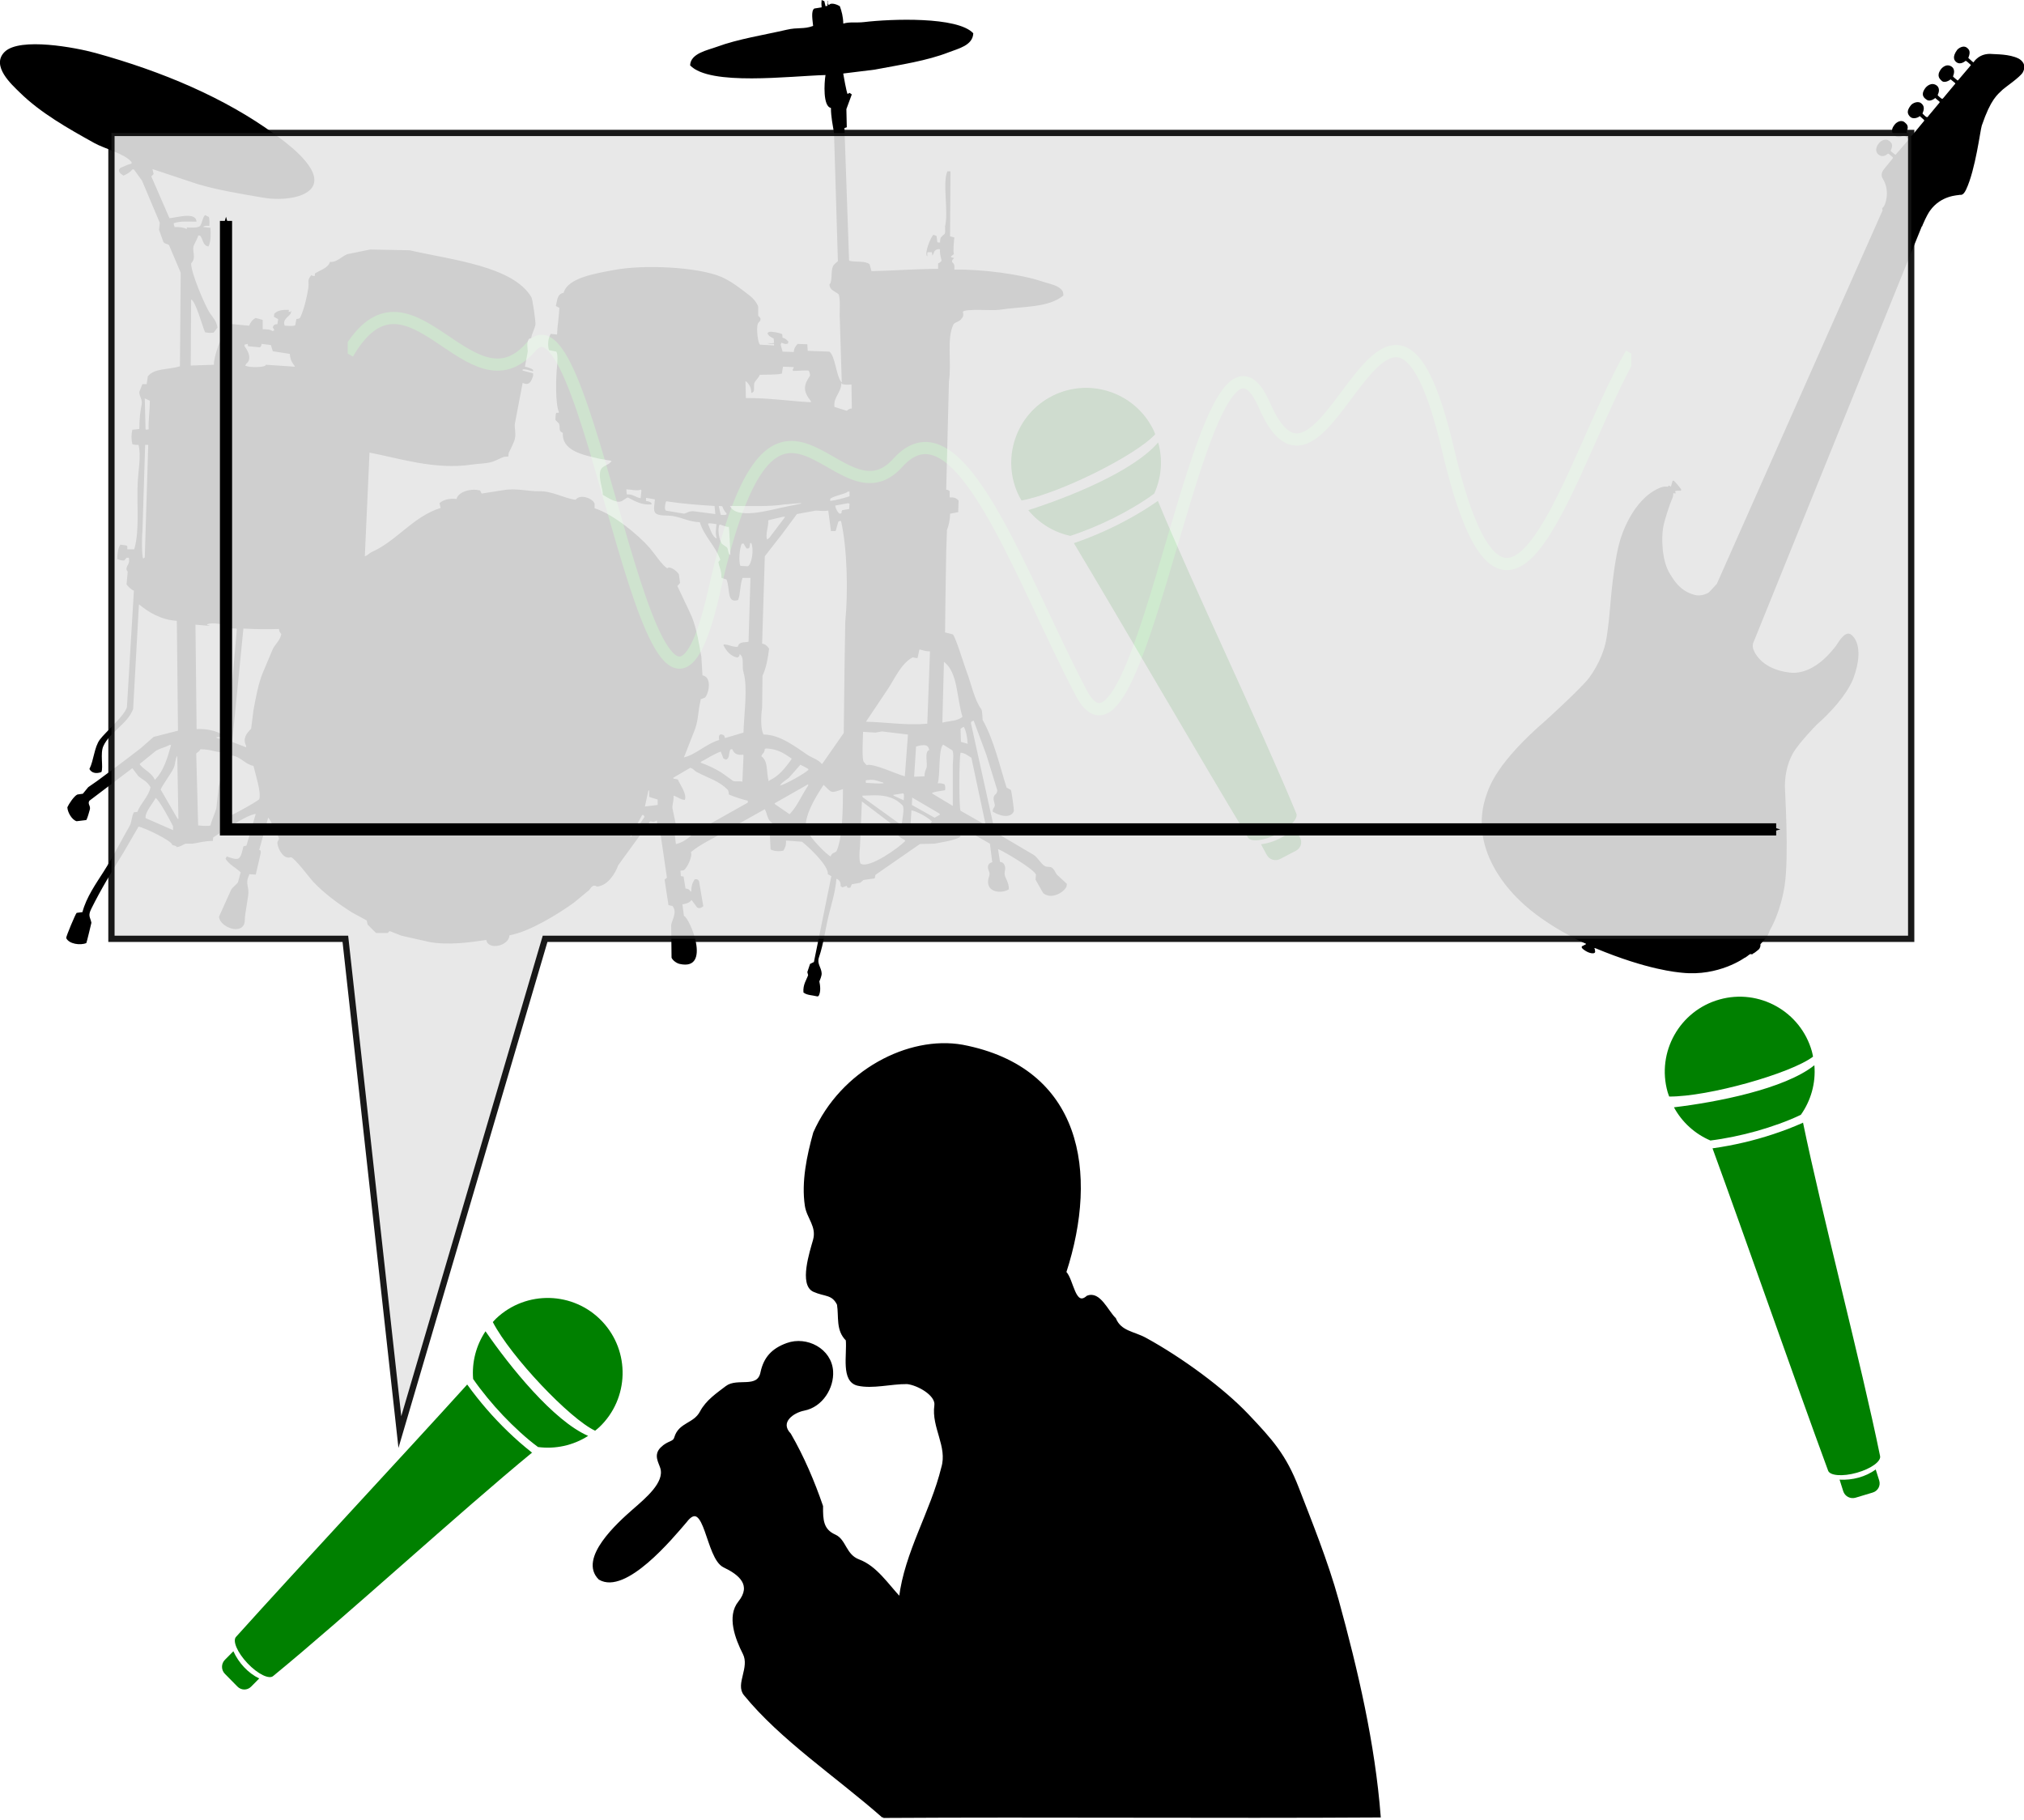 <?xml version="1.0" encoding="UTF-8" standalone="no"?>
<!-- Created with Inkscape (http://www.inkscape.org/) -->

<svg
   xmlns:dc="http://purl.org/dc/elements/1.1/"
   xmlns:cc="http://creativecommons.org/ns#"
   xmlns:rdf="http://www.w3.org/1999/02/22-rdf-syntax-ns#"
   xmlns:svg="http://www.w3.org/2000/svg"
   xmlns="http://www.w3.org/2000/svg"
   xmlns:xlink="http://www.w3.org/1999/xlink"
   xmlns:sodipodi="http://sodipodi.sourceforge.net/DTD/sodipodi-0.dtd"
   xmlns:inkscape="http://www.inkscape.org/namespaces/inkscape"
   width="140.815mm"
   height="126.645mm"
   viewBox="0 0 498.95 448.741"
   id="svg2"
   version="1.1"
   inkscape:version="0.91 r13725"
   sodipodi:docname="band_mix.svg">
  <sodipodi:namedview
     id="base"
     pagecolor="#ffffff"
     bordercolor="#666666"
     borderopacity="1.0"
     inkscape:pageopacity="0.0"
     inkscape:pageshadow="2"
     inkscape:zoom="1.4"
     inkscape:cx="239.45813"
     inkscape:cy="191.09286"
     inkscape:document-units="px"
     inkscape:current-layer="layer1"
     showgrid="false"
     fit-margin-top="0"
     fit-margin-left="0"
     fit-margin-right="0"
     fit-margin-bottom="0"
     inkscape:window-width="1278"
     inkscape:window-height="1003"
     inkscape:window-x="640"
     inkscape:window-y="0"
     inkscape:window-maximized="0" />
  <defs
     id="defs4">
    <marker
       inkscape:stockid="Arrow1Mend"
       orient="auto"
       refY="0.0"
       refX="0.0"
       id="Arrow1Mend"
       style="overflow:visible;"
       inkscape:isstock="true">
      <path
         id="path4666"
         d="M 0.0,0.0 L 5.0,-5.0 L -12.5,0.0 L 5.0,5.0 L 0.0,0.0 z "
         style="fill-rule:evenodd;stroke:#000000;stroke-width:1pt;stroke-opacity:1;fill:#000000;fill-opacity:1"
         transform="scale(0.4) rotate(180) translate(10,0)" />
    </marker>
    <marker
       inkscape:stockid="Arrow1Mstart"
       orient="auto"
       refY="0.0"
       refX="0.0"
       id="Arrow1Mstart"
       style="overflow:visible"
       inkscape:isstock="true">
      <path
         id="path4663"
         d="M 0.0,0.0 L 5.0,-5.0 L -12.5,0.0 L 5.0,5.0 L 0.0,0.0 z "
         style="fill-rule:evenodd;stroke:#000000;stroke-width:1pt;stroke-opacity:1;fill:#000000;fill-opacity:1"
         transform="scale(0.4) translate(10,0)" />
    </marker>
    <linearGradient
       id="linearGradient4091"
       y2="415.05"
       gradientUnits="userSpaceOnUse"
       x2="155.72"
       gradientTransform="matrix(1,0,0,-1,-18,678.03)"
       y1="373.08"
       x1="154.67">
      <stop
         id="stop9974"
         stop-color="#FFF"
         stop-opacity=".082"
         offset="0" />
      <stop
         id="stop9976"
         stop-color="#FFF"
         stop-opacity=".886"
         offset=".486" />
      <stop
         id="stop9978"
         stop-color="#FFF"
         stop-opacity=".082"
         offset="1" />
    </linearGradient>
    <linearGradient
       id="linearGradient4089"
       y2="964.73"
       gradientUnits="userSpaceOnUse"
       x2="837.84"
       gradientTransform="matrix(-1.018,0,0,1.018,919.74,-899.06)"
       y1="947.4"
       x1="807.75">
      <stop
         id="stop10081"
         stop-color="#5a5a5a"
         offset="0" />
      <stop
         id="stop10083"
         stop-color="#1e1e1e"
         offset="1" />
    </linearGradient>
    <linearGradient
       id="linearGradient4087"
       y2="360.72"
       spreadMethod="reflect"
       gradientUnits="userSpaceOnUse"
       x2="318.99"
       gradientTransform="matrix(0.216,-0.125,-0.125,-0.216,129.9,148.39)"
       y1="465.22"
       x1="322.99">
      <stop
         id="stop4900"
         stop-color="#6d674f"
         offset="0" />
      <stop
         id="stop4902-0"
         stop-color="#BBB"
         offset=".574" />
      <stop
         id="stop4904-7"
         stop-color="#6d674f"
         offset="1" />
    </linearGradient>
    <linearGradient
       id="linearGradient4085"
       y2="455.22"
       spreadMethod="reflect"
       gradientUnits="userSpaceOnUse"
       x2="314.83"
       gradientTransform="matrix(0.216,-0.125,-0.125,-0.216,120.98,154.41)"
       y1="379.72"
       x1="314.83">
      <stop
         id="stop4056"
         stop-color="#6d674f"
         offset="0" />
      <stop
         id="stop4062"
         stop-color="#BBB"
         offset=".697" />
      <stop
         id="stop4058"
         stop-color="#6d674f"
         offset="1" />
    </linearGradient>
    <radialGradient
       id="radialGradient4083"
       gradientUnits="userSpaceOnUse"
       cy="435.8"
       cx="300.68"
       gradientTransform="matrix(0.266,-0.154,-0.154,-0.266,133.14,169.15)"
       r="60">
      <stop
         id="stop4824-7"
         stop-color="#4d4d4d"
         offset="0" />
      <stop
         id="stop4826-8"
         stop-color="#4d4d4d"
         stop-opacity="0"
         offset="1" />
    </radialGradient>
    <radialGradient
       id="radialGradient4081"
       gradientUnits="userSpaceOnUse"
       cy="357.89"
       cx="286.07"
       gradientTransform="matrix(0.266,-0.154,-0.154,-0.266,133.14,169.15)"
       r="60">
      <stop
         id="stop4812"
         stop-color="#f9f9f9"
         stop-opacity=".673"
         offset="0" />
      <stop
         id="stop4814"
         stop-color="#f9f9f9"
         stop-opacity="0"
         offset="1" />
    </radialGradient>
    <linearGradient
       id="linearGradient4079"
       y2="374.97"
       gradientUnits="userSpaceOnUse"
       x2="1257.6"
       gradientTransform="matrix(1.018,0,0,1.018,-1252.1,-294.1)"
       y1="384.49"
       x1="1257.6">
      <stop
         id="stop10016"
         stop-color="#a0a0a0"
         offset="0" />
      <stop
         id="stop10027"
         stop-color="#c4c4c4"
         offset=".156" />
      <stop
         id="stop10022"
         stop-color="#b8b8b8"
         offset=".312" />
      <stop
         id="stop10025"
         stop-color="#ebebeb"
         offset=".945" />
      <stop
         id="stop10018"
         stop-color="#b6b6b6"
         offset="1" />
    </linearGradient>
    <linearGradient
       id="linearGradient4077"
       y2="998.24"
       gradientUnits="userSpaceOnUse"
       x2="829.44"
       gradientTransform="matrix(-1.018,0,0,1.018,919.49,-899.06)"
       y1="998.24"
       x1="819.89">
      <stop
         id="stop10073"
         stop-color="#cbcbcb"
         offset="0" />
      <stop
         id="stop10075"
         stop-color="#868686"
         offset="1" />
    </linearGradient>
    <filter
       id="filter10101"
       style="color-interpolation-filters:sRGB">
      <feGaussianBlur
         id="feGaussianBlur10103"
         stdDeviation="4.98" />
    </filter>
    <filter
       id="filter5184"
       style="color-interpolation-filters:sRGB">
      <feGaussianBlur
         id="feGaussianBlur5186"
         stdDeviation="2.354" />
    </filter>
    <filter
       id="filter10006"
       style="color-interpolation-filters:sRGB">
      <feGaussianBlur
         id="feGaussianBlur10008"
         stdDeviation="1.265" />
    </filter>
    <linearGradient
       y2="360.72"
       x2="318.99"
       y1="465.22"
       x1="322.99"
       spreadMethod="reflect"
       gradientTransform="matrix(0.216,-0.125,-0.125,-0.216,348.057,605.392)"
       gradientUnits="userSpaceOnUse"
       id="linearGradient3268"
       xlink:href="#linearGradient4087"
       inkscape:collect="always" />
    <radialGradient
       r="60"
       cy="435.8"
       cx="300.68"
       gradientTransform="matrix(0.266,-0.154,-0.154,-0.266,351.297,626.152)"
       gradientUnits="userSpaceOnUse"
       id="radialGradient3276"
       xlink:href="#radialGradient4083"
       inkscape:collect="always" />
    <radialGradient
       r="60"
       cy="357.89"
       cx="286.07"
       gradientTransform="matrix(0.266,-0.154,-0.154,-0.266,351.297,626.152)"
       gradientUnits="userSpaceOnUse"
       id="radialGradient3279"
       xlink:href="#radialGradient4081"
       inkscape:collect="always" />
    <filter
       inkscape:label="Air Spray"
       inkscape:menu="Scatter"
       inkscape:menu-tooltip="Convert to small scattered particles with some thickness"
       width="2"
       height="2"
       y="-0.5"
       x="-0.5"
       style="color-interpolation-filters:sRGB;"
       id="filter4999">
      <feGaussianBlur
         stdDeviation="0.01"
         result="result1"
         id="feGaussianBlur5001" />
      <feBlend
         in2="result1"
         result="fbSourceGraphic"
         mode="multiply"
         id="feBlend5003" />
      <feTurbulence
         baseFrequency="0.8"
         type="fractalNoise"
         seed="0"
         numOctaves="3"
         result="result3"
         id="feTurbulence5005" />
      <feDisplacementMap
         in="fbSourceGraphic"
         xChannelSelector="R"
         yChannelSelector="G"
         scale="50"
         result="result2"
         in2="result3"
         id="feDisplacementMap5007" />
      <feMorphology
         radius="1"
         operator="dilate"
         result="result4"
         id="feMorphology5009" />
      <feBlend
         mode="screen"
         in2="result2"
         id="feBlend5011" />
    </filter>
    <clipPath
       id="clipPath">
      <rect
         style="opacity:0.9;fill:#e6e6e6;stroke:#000000;stroke-width:3;stroke-miterlimit:4;stroke-dasharray:none;stroke-opacity:1"
         id="rect5021"
         width="160.714"
         height="119.286"
         x="-26.506"
         y="574.719" />
    </clipPath>
    <clipPath
       id="clipPathI">
      <rect
         y="356.147"
         x="49.208"
         height="165"
         width="397.143"
         id="rect5207"
         style="opacity:0.9;fill:#e6e6e6;stroke:#000000;stroke-width:3;stroke-miterlimit:4;stroke-dasharray:none;stroke-opacity:1" />
    </clipPath>
    <clipPath
       id="clipPathJ">
      <rect
         y="356.147"
         x="49.208"
         height="165"
         width="397.143"
         id="rect5294"
         style="opacity:0.9;fill:#e6e6e6;stroke:#000000;stroke-width:3;stroke-miterlimit:4;stroke-dasharray:none;stroke-opacity:1" />
    </clipPath>
    <clipPath
       id="clipPathh">
      <rect
         y="356.147"
         x="49.208"
         height="165"
         width="397.143"
         id="rect5446"
         style="opacity:0.9;fill:#e6e6e6;stroke:#000000;stroke-width:3;stroke-miterlimit:4;stroke-dasharray:none;stroke-opacity:1" />
    </clipPath>
    <clipPath
       id="clipPathG">
      <rect
         y="356.147"
         x="49.208"
         height="165"
         width="397.143"
         id="rect5602"
         style="opacity:0.9;fill:#e6e6e6;stroke:#000000;stroke-width:3;stroke-miterlimit:4;stroke-dasharray:none;stroke-opacity:1" />
    </clipPath>
    <clipPath
       id="clipPathP">
      <rect
         y="356.147"
         x="49.208"
         height="165"
         width="397.143"
         id="rect5762"
         style="opacity:0.9;fill:#e6e6e6;stroke:#000000;stroke-width:3;stroke-miterlimit:4;stroke-dasharray:none;stroke-opacity:1" />
    </clipPath>
    <clipPath
       id="clipPathf">
      <rect
         y="356.147"
         x="49.208"
         height="165"
         width="397.143"
         id="rect5926"
         style="opacity:0.9;fill:#e6e6e6;stroke:#000000;stroke-width:3;stroke-miterlimit:4;stroke-dasharray:none;stroke-opacity:1" />
    </clipPath>
    <clipPath
       id="clipPathc">
      <rect
         y="363.29"
         x="87.065"
         height="122.143"
         width="316.429"
         id="rect6307"
         style="opacity:0.9;fill:none;fill-opacity:1;stroke:#008000;stroke-width:3;stroke-miterlimit:4;stroke-dasharray:none;stroke-opacity:1" />
    </clipPath>
    <clipPath
       id="clipPathIZ">
      <rect
         y="363.29"
         x="87.065"
         height="122.143"
         width="316.429"
         id="rect6395"
         style="opacity:0.9;fill:none;fill-opacity:1;stroke:#008000;stroke-width:3;stroke-miterlimit:4;stroke-dasharray:none;stroke-opacity:1" />
    </clipPath>
    <clipPath
       id="clipPath6">
      <rect
         y="363.29"
         x="87.065"
         height="122.143"
         width="316.429"
         id="rect6573"
         style="opacity:0.9;fill:none;fill-opacity:1;stroke:#008000;stroke-width:3;stroke-miterlimit:4;stroke-dasharray:none;stroke-opacity:1" />
    </clipPath>
    <filter
       inkscape:label="Air Spray"
       inkscape:menu="Scatter"
       inkscape:menu-tooltip="Convert to small scattered particles with some thickness"
       width="2"
       height="2"
       y="-0.5"
       x="-0.5"
       style="color-interpolation-filters:sRGB;"
       id="filter6849">
      <feGaussianBlur
         stdDeviation="0.01"
         result="result1"
         id="feGaussianBlur6851" />
      <feBlend
         in2="result1"
         result="fbSourceGraphic"
         mode="multiply"
         id="feBlend6853" />
      <feTurbulence
         baseFrequency="0.8"
         type="fractalNoise"
         seed="0"
         numOctaves="3"
         result="result3"
         id="feTurbulence6855" />
      <feDisplacementMap
         in="fbSourceGraphic"
         xChannelSelector="R"
         yChannelSelector="G"
         scale="50"
         result="result2"
         in2="result3"
         id="feDisplacementMap6857" />
      <feMorphology
         radius="1"
         operator="dilate"
         result="result4"
         id="feMorphology6859" />
      <feBlend
         mode="screen"
         in2="result2"
         id="feBlend6861" />
    </filter>
  </defs>
  <g
     inkscape:label="Layer 1"
     inkscape:groupmode="layer"
     id="layer1"
     transform="translate(-1.351,-308.121)">
    <g
       transform="translate(-348.847,-9.148)"
       id="schlagzeug">
      <path
         style="clip-rule:evenodd;fill-rule:evenodd"
         inkscape:connector-curvature="0"
         id="path14624"
         d="m 581.459,383.538 c 0,-0.443 0,-0.889 0,-1.339 0.388,-0.181 0.628,-0.319 0.856,-0.666 -0.223,-1.018 -0.49,-1.766 -0.378,-2.762 -0.067,-0.033 -0.134,-0.067 -0.193,-0.099 -0.729,0.026 -0.752,0.181 -1.145,0.476 -0.157,0.353 -0.317,0.697 -0.477,1.053 -0.031,0 -0.062,0 -0.095,0 -0.028,-0.256 -0.061,-0.51 -0.096,-0.765 -0.349,0 -0.699,0 -1.046,0 -0.036,0.065 -0.062,0.124 -0.098,0.19 0,0.287 0,0.575 0,0.864 -0.846,-0.758 0.91,-4.885 1.526,-5.346 0.253,0.089 0.505,0.19 0.759,0.289 0.068,0.508 0.134,1.012 0.196,1.52 0.058,0.03 0.127,0.067 0.19,0.1 0.157,0 0.313,0 0.478,0 0,-0.45 0.044,-1.101 0.283,-1.342 0.982,-1.115 1.024,-0.212 0.953,-2.661 0.899,-3.569 -0.685,-10.76 0.571,-13.545 0.255,0 0.509,0 0.766,0 -0.034,5.342 -0.065,10.684 -0.1,16.017 0.354,0.1 0.702,0.199 1.054,0.288 -0.085,0.757 -0.379,3.385 -0.101,4.103 -0.251,0.189 -0.505,0.377 -0.76,0.577 0.032,0.055 0.064,0.12 0.092,0.188 0.226,0.064 0.445,0.124 0.668,0.19 0,0.031 0,0.065 0,0.097 -0.313,0.28 -0.411,0.265 -0.476,0.857 0.592,0.624 0.634,0.682 0.577,1.908 6.795,-0.126 16.476,1.142 21.738,2.957 1.848,0.631 4.266,0.904 5.055,2.572 0.034,0.286 0.067,0.574 0.096,0.856 -3.785,3.091 -9.773,2.605 -15.925,3.533 -1.611,0.239 -8.295,-0.346 -8.872,0.476 0.218,0.642 0.115,1.3 -0.279,1.619 -0.417,0.823 -1.42,0.812 -2.002,1.431 -1.792,3.626 -0.422,9.264 -1.147,14.202 -0.22,8.868 -0.445,17.744 -0.671,26.605 0.478,0.058 0.616,0.131 0.862,0.388 0,0.509 0,1.012 0,1.52 1.082,-0.058 1.607,0.132 2.192,0.766 -0.028,0.953 -0.062,1.906 -0.097,2.86 -0.665,0.131 -1.336,0.254 -2.004,0.385 -0.003,1.611 -0.361,2.961 -0.762,4.006 -0.059,1.806 -0.127,3.621 -0.192,5.431 -0.062,3.98 -0.123,7.949 -0.19,11.919 -0.029,2.638 -0.058,5.276 -0.093,7.913 0.637,0.165 1.272,0.323 1.905,0.477 0.679,0.534 2.835,7.699 3.435,9.256 1.108,2.86 1.87,6.879 3.623,9.245 0.215,0.28 0.296,2.565 0.289,2.573 2.776,4.917 4.142,11.087 5.907,16.69 0.356,0.191 0.701,0.383 1.054,0.568 0.225,0.354 0.811,5.13 0.762,5.245 -0.883,2.097 -4.024,0.945 -5.245,0.097 0.032,-0.754 0.268,-0.821 0.477,-1.238 0.268,-0.534 -0.447,-1.53 -0.191,-2.387 0.212,-0.713 0.797,-0.565 0.862,-1.619 -0.894,-2.893 -1.785,-5.785 -2.673,-8.677 -1.054,-2.83 -2.099,-5.654 -3.149,-8.491 -0.157,0.066 -0.319,0.131 -0.477,0.196 -0.196,0.19 -0.131,0.092 -0.189,0.477 1.972,8.929 3.938,17.862 5.909,26.796 3.183,1.876 6.36,3.746 9.536,5.622 1.034,0.666 1.778,2.201 2.768,2.767 0.606,0.346 1.232,0.043 1.716,0.383 0.611,0.425 0.799,1.09 1.239,1.716 0.828,0.763 1.651,1.522 2.478,2.285 -0.031,0.222 -0.067,0.442 -0.094,0.673 -0.671,1.515 -3.822,3.256 -5.725,1.619 -0.115,-0.105 -1.91,-3.337 -1.91,-3.337 0.034,-0.418 0.068,-0.829 0.102,-1.24 -0.486,-1.331 -7.701,-5.614 -9.345,-6.295 0.154,1.053 0.316,2.096 0.475,3.148 0.65,0.079 0.93,0.362 1.143,0.855 0.358,0.78 -0.071,1.676 0,2.195 0.157,1.115 1.053,1.897 1.053,3.721 -1.66,1.045 -4.595,0.79 -5.054,-1.143 -0.309,-1.289 0.327,-1.955 0.288,-2.769 -0.026,-0.469 -0.649,-1.281 -0.288,-2.096 0.154,-0.353 0.529,-0.551 0.954,-0.666 -0.191,-1.526 -0.383,-3.057 -0.577,-4.576 -2.284,-1.308 -4.573,-2.607 -6.861,-3.914 -0.067,0.033 -0.128,0.068 -0.191,0.099 0.016,0.74 -0.026,1.974 -0.477,2.285 -1.807,0.847 -3.992,1.11 -6.104,1.53 -1.211,0.031 -2.418,0.058 -3.621,0.089 -3.626,2.515 -7.243,5.022 -10.872,7.537 -0.389,0.404 0.052,0.65 -0.383,0.953 -0.891,0.124 -1.778,0.255 -2.67,0.378 -0.251,0.223 -0.506,0.442 -0.76,0.673 -0.699,0.126 -1.401,0.246 -2.101,0.381 -0.127,0.285 -0.255,0.573 -0.383,0.854 -0.573,0.023 -0.773,0.139 -0.854,-0.475 -0.353,0.131 -0.699,0.252 -1.051,0.383 -0.158,-0.1 -0.319,-0.189 -0.479,-0.288 0.067,-0.739 -0.185,-1.593 -1.048,-1.812 -0.154,2.809 -1.203,6.245 -1.813,8.677 -0.898,3.6 -1.336,7.399 -2.476,10.684 -0.545,1.571 0.564,2.41 0.666,3.906 0.047,0.632 -0.433,1.719 -0.571,2.004 0.204,0.97 0.434,2.557 -0.19,3.626 -0.1,0.032 -0.193,0.065 -0.287,0.089 -1.334,-0.327 -2.545,-0.278 -3.435,-0.953 -0.2,-1.924 0.801,-3.238 1.145,-4.289 -0.062,-0.254 -0.126,-0.511 -0.193,-0.766 0.227,-0.665 0.45,-1.33 0.67,-1.998 0.316,-0.152 0.636,-0.32 0.953,-0.474 1.431,-7.061 2.861,-14.113 4.297,-21.171 -0.288,-0.156 -0.579,-0.315 -0.867,-0.477 0.286,-2.064 -4.925,-6.933 -6.385,-8.006 -1.302,-0.1 -2.603,-0.189 -3.911,-0.289 0.039,1.201 -0.233,1.793 -0.665,2.481 -1.027,0.246 -2.312,0.157 -3.149,-0.285 -0.061,-1.276 -0.124,-2.549 -0.19,-3.816 0.19,-0.922 0.383,-1.849 0.572,-2.771 -1.214,-0.597 -1.15,-2.17 -1.812,-3.337 -3.398,1.907 -6.802,3.817 -10.197,5.721 -2.798,1.661 -5.658,2.869 -8.018,4.868 0.503,0.954 -1.006,4.093 -1.807,4.477 -0.254,0.034 -0.512,0.066 -0.765,0.1 0.033,0.443 0.067,0.889 0.097,1.334 0.226,0.031 0.445,0.063 0.668,0.097 0.156,0.988 0.317,1.974 0.477,2.958 0.744,0.059 0.958,0.257 1.242,0.758 0.06,-0.035 0.123,-0.056 0.188,-0.092 -0.005,-1.305 0.317,-2.228 0.855,-2.956 0.191,0 0.388,0 0.573,0 0.25,0.163 0.328,0.205 0.476,0.475 0.353,2.062 0.7,4.138 1.051,6.196 -0.487,0.338 -0.836,0.643 -1.527,0.288 -0.44,-0.597 -0.891,-1.208 -1.333,-1.808 -0.034,0 -0.064,0 -0.095,0 -0.338,0.639 -1.372,0.922 -2.195,1.043 0.129,0.956 0.254,1.907 0.382,2.86 1.362,0.304 6.95,13.613 -1.05,11.826 -0.794,-0.179 -1.698,-0.855 -2.005,-1.525 -0.03,-2.697 -0.06,-5.401 -0.091,-8.104 0.267,-1.323 1.556,-3.265 0.285,-4.669 -0.314,-0.069 -0.636,-0.131 -0.953,-0.2 -0.317,-2.092 -0.638,-4.189 -0.957,-6.286 0.194,-0.163 0.386,-0.32 0.574,-0.477 -0.543,-3.688 -1.08,-7.378 -1.619,-11.062 -0.236,-1.084 -0.797,-1.571 -0.862,-3.049 -0.995,0.731 -1.328,0.05 -1.714,0.277 -2.606,3.595 -5.216,7.186 -7.819,10.778 -0.684,1.97 -2.572,5.056 -5.242,5.25 -0.834,-0.592 -1.318,0 -1.91,0.856 -1.269,1.051 -2.538,2.093 -3.812,3.147 -3.718,2.657 -10.761,7.095 -15.832,8.006 -0.116,2.639 -5.258,3.781 -5.722,1.151 -4.042,0.61 -9.557,1.355 -14.111,0.477 -2.255,-0.509 -4.51,-1.02 -6.771,-1.528 -0.98,-0.379 -1.968,-0.765 -2.95,-1.142 -0.165,0.154 -0.321,0.309 -0.478,0.477 -0.951,0 -1.906,0 -2.864,0 -0.663,-0.668 -1.334,-1.342 -1.998,-2.006 -0.224,-0.289 -0.142,-0.881 -0.383,-1.143 -1.178,-0.635 -2.353,-1.273 -3.532,-1.908 -3.368,-2.138 -6.845,-4.676 -9.533,-7.536 -0.99,-1.052 -4.487,-5.793 -5.531,-6.099 -1.695,0.642 -3.099,-1.75 -3.337,-3.335 -0.099,-0.707 0.503,-0.985 0.382,-1.342 -0.209,-0.658 -2.255,-4.849 -2.667,-5.054 -0.731,2.639 -1.465,5.277 -2.195,7.915 0.402,0.188 0.386,0.188 0.377,0.765 -0.409,1.782 -0.82,3.558 -1.234,5.342 -0.539,-0.033 -1.083,-0.065 -1.625,-0.097 0,0.064 0,0.131 0,0.19 -1.129,2.308 0.158,2.719 -0.285,5.342 -0.223,1.428 -0.448,2.86 -0.668,4.288 -0.181,0.984 0.009,2.188 -0.477,2.86 -1.488,2.07 -5.874,0.009 -6.01,-2.194 0.987,-2.186 1.972,-4.381 2.961,-6.574 0.446,-0.799 1.224,-1.226 1.716,-1.906 0.225,-0.831 0.445,-1.654 0.668,-2.482 -1.177,-1.121 -2.877,-1.902 -3.721,-3.338 0.094,-0.189 0.194,-0.38 0.288,-0.568 0.88,0.31 2.536,0.961 3.052,0.38 0.588,-0.47 0.847,-2.057 1.046,-2.861 0.253,-0.068 0.507,-0.131 0.762,-0.188 0.765,-2.607 1.53,-5.219 2.292,-7.825 -2.541,0.343 -8.279,4.445 -10.495,5.818 -0.027,0.288 -0.061,0.577 -0.089,0.864 -2.138,-0.025 -3.492,0.477 -4.96,0.666 -0.571,0 -1.147,0 -1.713,0 -0.75,0.212 -1.176,0.732 -2.196,0.854 -0.252,-0.434 -0.681,-0.319 -1.147,-0.565 -0.103,-1.027 -6.94,-4.291 -8.297,-4.49 -1.237,2.128 -2.479,4.266 -3.712,6.397 -2.78,4.485 -5.56,9.065 -7.915,13.822 -0.896,1.8 -0.315,1.98 0,3.427 0,0.033 0,0.068 0,0.099 0,0 -1.132,4.793 -1.242,4.958 -1.454,0.623 -4.284,0.254 -4.96,-1.234 -0.089,-0.311 2.318,-6.022 2.573,-6.207 0.479,-0.057 0.953,-0.12 1.43,-0.188 0.938,-3.647 3.377,-7.074 5.245,-10.011 2.319,-3.64 4.286,-7.568 6.393,-11.252 0.576,-1.012 0.461,-2.366 1.045,-3.338 0.288,-0.031 0.571,-0.064 0.859,-0.097 0.775,-2.111 2.793,-3.815 3.243,-6.1 -0.888,-1.48 -1.656,-1.653 -2.96,-2.67 -0.503,-0.668 -1.014,-1.333 -1.525,-2.007 -3.526,2.673 -7.056,5.342 -10.582,8.015 -0.534,0.838 0.37,1.238 0.097,2.192 -0.17,0.576 -0.558,2.091 -0.859,2.572 -0.797,0.101 -1.588,0.19 -2.387,0.289 -1.101,-0.289 -2.225,-2.104 -2.288,-3.435 0.348,-0.808 1.671,-2.804 2.478,-3.149 0.446,-0.055 0.891,-0.122 1.342,-0.188 0.44,-0.544 0.886,-1.077 1.328,-1.62 0.731,-0.511 1.465,-1.018 2.196,-1.527 3.584,-2.641 7.226,-5.333 10.775,-8.105 1.048,-0.919 2.096,-1.84 3.147,-2.761 1.996,-0.509 4.006,-1.021 6.005,-1.53 -0.094,-9.023 -0.189,-18.056 -0.283,-27.082 -3.851,-0.223 -6.986,-2.127 -9.248,-4.001 -0.037,0 -0.062,0 -0.099,0 -0.474,8.581 -0.951,17.161 -1.428,25.743 -1.373,3.696 -5.766,5.658 -7.343,9.153 -0.818,1.808 0.034,5.203 -0.477,6.388 -1.255,0.45 -2.387,0.277 -2.955,-0.754 1.077,-2.107 1.185,-5.394 2.573,-7.253 1.488,-1.987 6.057,-5.799 6.675,-8.011 0.574,-9.568 1.145,-19.135 1.716,-28.703 -0.729,-0.288 -1.352,-0.961 -1.808,-1.52 0.091,-1.054 0.189,-2.107 0.283,-3.149 -0.071,-0.23 -0.391,-0.345 -0.283,-0.861 0.196,-0.996 0.846,-1.069 0.566,-2.576 -0.186,0 -0.377,0 -0.566,0 -0.194,0.226 -0.385,0.446 -0.576,0.668 -0.726,0.009 -1.266,-0.133 -1.716,-0.377 0.011,-1.152 0.212,-2.845 0.765,-3.528 0.474,0.058 0.951,0.126 1.428,0.191 0.1,0.065 0.191,0.122 0.288,0.188 0,0.255 0,0.512 0,0.766 0.574,0 1.145,0 1.713,0 1.386,-4.881 0.548,-11.237 0.859,-16.786 0.146,-2.593 0.857,-6.434 0.189,-8.957 -0.611,0.016 -1.164,-0.015 -1.525,-0.196 -0.268,-1.168 -0.278,-2.376 0,-3.525 0.571,-0.068 1.147,-0.124 1.721,-0.19 -0.01,-2.245 0.233,-4.406 0.569,-6.01 0.27,-1.3 -0.561,-1.849 -0.569,-3.147 0.254,-0.637 0.503,-1.275 0.757,-1.91 0.354,0 0.702,0 1.054,0 0.094,-0.628 0.189,-1.272 0.285,-1.907 1.603,-2.059 5.064,-1.6 7.915,-2.478 0.06,-7.688 0.125,-15.379 0.191,-23.07 -0.954,-2.264 -1.905,-4.515 -2.861,-6.775 -0.406,-0.425 -1.126,-0.288 -1.428,-0.855 -0.353,-0.984 -0.702,-1.975 -1.053,-2.96 0.066,-0.576 0.126,-1.143 0.189,-1.716 -1.459,-3.461 -2.924,-6.93 -4.383,-10.389 -0.666,-0.921 -1.336,-1.851 -2.004,-2.772 -0.126,0 -0.254,0 -0.382,0 -0.553,0.75 -1.305,1.111 -2.188,1.53 -0.412,-0.296 -0.812,-0.492 -1.053,-0.953 -0.181,-0.496 0.05,-0.643 0.288,-0.953 0.961,-0.388 1.674,-0.797 2.764,-1.054 0,-0.124 0,-0.257 0,-0.377 -1.621,-2.055 -6.67,-3.297 -9.151,-4.68 -6.547,-3.639 -13.256,-7.42 -18.41,-12.483 -1.871,-1.848 -7.231,-6.573 -3.718,-10.019 3.744,-3.657 17.558,-1.053 22.408,0.289 16.576,4.586 31.839,11.068 44.152,20.027 2.477,1.792 10.545,7.588 9.722,11.922 -0.701,3.72 -7.71,4.558 -12.58,3.712 -5.879,-1.02 -11.205,-1.857 -16.403,-3.427 -3.621,-1.208 -7.247,-2.418 -10.87,-3.624 0.094,0.409 0.189,0.82 0.285,1.231 -0.191,0.196 -0.388,0.388 -0.574,0.577 1.494,3.434 2.992,6.861 4.478,10.298 1.367,-0.076 4.789,-1.134 6.109,-0.191 0.37,0.231 0.49,0.519 0.571,1.045 -2.02,0.024 -3.875,-0.204 -5.628,0.386 0.013,0.42 0.042,0.535 0.189,0.766 0,0.057 0,0.122 0,0.188 1.333,-0.041 2.251,0.115 3.052,0.476 0,-0.13 0,-0.253 0,-0.387 1.017,0.041 2.893,0.207 3.34,-0.475 0.446,-0.762 0.539,-1.957 1.147,-2.573 0.315,0.166 0.631,0.32 0.951,0.475 0.15,0.707 0.173,1.434 0.092,2.196 -0.336,-0.032 -1.3,-0.131 -1.522,0.287 0.063,0 0.126,0 0.191,0 0.542,0.069 1.08,0.126 1.619,0.189 0.044,1.391 0.196,3.206 -0.477,4.579 -0.034,0 -0.062,0 -0.097,0 -1.378,-0.23 -1.223,-1.85 -2.002,-2.672 -0.159,0 -0.319,0 -0.477,0 0,0.067 0,0.131 0,0.188 -0.33,0.823 -0.663,1.441 -0.951,2.007 -0.786,1.562 0.723,3.106 -0.765,4.669 -0.044,2.357 3.55,10.736 4.671,12.303 0.684,0.953 1.658,2.072 1.813,3.526 -0.322,0.519 -0.598,0.806 -0.951,1.241 -0.741,0.084 -1.475,0.066 -2.096,-0.1 -0.692,-1.512 -2.229,-7.519 -3.437,-8.101 -0.034,5.439 -0.066,10.873 -0.094,16.306 1.904,-0.067 3.814,-0.125 5.719,-0.19 -0.113,-1.982 1.997,-7.692 3.055,-8.491 -0.133,-0.09 -0.256,-0.189 -0.382,-0.277 0.29,-0.561 0.529,-0.928 0.954,-1.341 1.678,0.164 3.369,0.322 5.05,0.477 0.338,-0.84 0.82,-1.513 1.625,-1.908 0.568,0.165 1.145,0.319 1.714,0.476 0,0.766 0,1.53 0,2.296 0.786,0.031 1.978,0.007 2.384,0.477 0.351,-0.106 0.284,-0.084 0.477,-0.289 -0.126,-0.222 -0.255,-0.444 -0.383,-0.664 0.233,-0.551 0.383,-0.734 1.145,-0.766 0.065,-0.411 0.131,-0.83 0.194,-1.241 -0.351,-0.189 -0.703,-0.378 -1.05,-0.574 0.034,-0.255 0.062,-0.501 0.094,-0.758 0.781,-0.822 1.962,-0.995 3.623,-0.953 -0.03,0.157 -0.063,0.314 -0.093,0.476 0.155,0 0.313,0 0.48,0 0.055,-0.262 0.003,-0.139 0.185,-0.196 -0.065,0.223 -0.127,0.451 -0.185,0.673 -0.558,0.831 -2.082,1.504 -1.433,2.951 0.939,0.025 1.973,0.183 2.576,-0.089 0.092,-0.51 0.186,-1.02 0.286,-1.53 0.427,-0.105 0.737,-0.1 0.953,-0.378 0.953,-2.112 1.645,-4.957 1.999,-7.346 0.235,-1.603 -0.414,-1.761 0.763,-3.149 0.332,0.294 0.237,0.23 0.858,0.196 0,-0.196 0,-0.385 0,-0.573 1.201,-0.791 3.243,-1.315 3.72,-2.861 1.608,0.204 2.877,-1.365 4.29,-1.907 1.873,-0.377 3.755,-0.765 5.627,-1.143 3.24,0.059 6.486,0.124 9.728,0.189 10.173,2.357 25.578,3.888 30.036,11.63 0.233,0.411 1.093,6.121 0.954,6.771 -0.242,1.11 -0.778,1.881 -1.052,3.248 -0.384,0.079 -0.481,0.079 -0.661,0.378 -0.535,1.069 -0.129,2.097 -0.194,3.05 -0.226,1.207 -0.448,2.415 -0.67,3.623 0.737,0.149 1.503,0.38 2.006,0.766 0,0.122 0,0.253 0,0.377 -0.904,-0.165 -1.653,-0.608 -2.578,-0.475 0,0.098 0,0.19 0,0.285 0.859,0.224 1.716,0.443 2.578,0.668 0,0.221 0,0.441 0,0.666 -0.518,1.412 -0.898,2.455 -2.578,1.716 -0.639,3.335 -1.27,6.673 -1.907,10.011 -0.144,1.233 0.309,2.311 0,3.726 -0.225,1.017 -1.104,2.588 -1.524,3.526 -0.031,0.285 -0.065,0.573 -0.097,0.862 -0.349,0.022 -0.699,0.057 -1.046,0.089 -0.898,0.279 -1.934,0.937 -2.957,1.241 -1.574,0.47 -3.104,0.385 -4.957,0.666 -9.146,1.391 -18.206,-1.628 -25.268,-2.95 0,0.055 0,0.123 0,0.185 -0.382,8.452 -0.765,16.909 -1.147,25.365 0.702,-0.188 1.084,-0.765 1.719,-1.051 6.261,-2.795 10.033,-8.638 16.972,-10.866 -0.096,-0.386 -0.191,-0.763 -0.289,-1.15 0.849,-0.855 2.57,-1.281 4.203,-1.042 0.452,-1.877 3.711,-2.673 5.812,-2.097 0.126,0.246 0.255,0.501 0.38,0.754 1.812,-0.276 3.627,-0.565 5.434,-0.854 3.149,-0.542 6.33,0.37 8.773,0.288 3.139,-0.107 6.121,1.75 8.966,2.096 1.069,-1.511 4.208,-0.377 4.674,0.953 0,0.379 0,0.766 0,1.143 4.556,1.431 10.729,6.503 13.633,9.822 0.907,1.035 3.211,4.503 4.293,4.957 0.74,-0.7 2.616,0.977 2.857,1.527 0.095,0.7 0.192,1.399 0.291,2.096 -0.226,0.257 -0.451,0.509 -0.672,0.766 0,0.088 3.231,6.714 3.624,7.726 1.145,2.952 1.686,6.288 2.29,9.722 0.095,1.53 0.191,3.05 0.281,4.579 2.207,0.328 1.763,3.978 0.67,5.434 -0.381,0.163 -0.76,0.32 -1.145,0.477 0,0.1 0,0.195 0,0.289 -0.631,2.577 -0.5,4.543 -1.331,6.959 -0.922,2.352 -1.846,4.702 -2.767,7.061 2.891,-0.664 5.505,-3.368 8.678,-4.291 -0.139,-0.78 -0.071,-1.619 0.763,-1.341 0.496,0.148 0.572,0.33 0.665,0.864 1.529,-0.453 3.055,-0.895 4.576,-1.341 0.11,-4.701 1.112,-10.962 0,-14.875 -0.487,-1.726 0.325,-3.6 -0.951,-4.48 -0.022,0.46 -0.086,0.6 -0.57,0.856 -1.745,-0.38 -2.701,-1.653 -3.43,-3.05 0.029,-0.065 0.058,-0.122 0.093,-0.191 1.382,0.026 2.103,0.685 3.428,0.577 0.403,-1.331 1.485,-1.002 2.674,-1.242 0.156,-5.245 0.316,-10.495 0.475,-15.739 -0.665,0 -1.336,0 -2.004,0 0,0.067 0,0.131 0,0.198 -0.584,1.52 -0.469,3.912 -1.042,5.245 -2.904,0.97 -1.895,-2.818 -2.867,-5.056 -0.413,-0.131 -0.825,-0.257 -1.236,-0.388 0.035,-1.908 -0.553,-2.547 -0.765,-3.904 0.157,-0.189 0.322,-0.386 0.476,-0.577 -1.228,-3.466 -3.872,-5.562 -5.054,-9.242 -2.714,-0.115 -4.339,-1.145 -6.672,-1.53 -1.405,-0.231 -3.511,0.089 -4.292,-0.765 -0.597,-0.649 -0.142,-2.3 -0.101,-3.338 -0.725,-0.123 -1.458,-0.251 -2.191,-0.377 0,0.254 0,0.509 0,0.766 0.733,0.115 1.498,0.318 1.338,0.854 -2.426,0.215 -4.159,-0.838 -5.818,-1.719 -0.55,0.199 -1.111,0.75 -1.621,0.954 -1.306,0.534 -3.668,-1.101 -4.575,-1.619 0.193,-0.985 -1.123,-4.085 -0.573,-5.911 0.432,-1.435 2.276,-1.32 2.767,-2.48 -0.067,0 -0.129,0 -0.189,0 -0.923,-0.154 -1.847,-0.312 -2.772,-0.477 -4.051,-0.946 -9.335,-1.924 -9.058,-6.386 -1.218,-0.503 -0.542,-1.167 -0.953,-2.294 -0.285,-0.277 -0.571,-0.566 -0.855,-0.854 -0.029,-0.682 -0.008,-1.399 0.191,-1.809 0.475,0.008 0.385,0.082 0.663,-0.099 -0.925,-2.087 -0.781,-8.566 -0.477,-11.35 0.094,-0.849 0.237,-3.16 -0.186,-3.619 -0.607,-0.133 -1.21,-0.253 -1.816,-0.384 -0.358,-1.316 -0.217,-3.003 0.477,-4.004 0.506,0.066 1.017,0.123 1.525,0.189 0.07,-2.138 0.464,-4.215 0.576,-6.575 -0.288,-0.162 -0.576,-0.32 -0.865,-0.477 0.364,-1.546 0.33,-2.95 1.913,-3.246 0.983,-3.749 8.158,-4.818 12.394,-5.622 7.253,-1.381 20.619,-0.797 26.511,1.71 2.446,1.052 4.999,3.073 7.053,4.677 0.747,0.574 1.709,1.685 2.005,2.67 0,0.733 0,1.461 0,2.195 0.139,0.256 0.617,0.408 0.573,0.954 -0.045,0.492 -0.55,0.696 -0.671,1.043 -0.403,1.176 0.005,4.841 0.573,5.155 1.144,0.055 2.291,0.121 3.433,0.189 0,-0.134 0,-0.257 0,-0.377 -0.613,0.021 -1.262,0.016 -1.619,-0.199 0.653,0.03 1.311,0.13 1.619,-0.09 -0.028,-0.356 -0.062,-0.699 -0.095,-1.053 -0.657,-0.311 -1.207,-0.56 -1.524,-1.241 0.152,-0.239 0.118,-0.232 0.383,-0.378 0.616,-0.141 2.676,0.215 3.237,0.565 0.032,0.289 0.066,0.576 0.098,0.865 0.681,0.157 1.027,0.523 1.431,0.954 -0.029,0.154 -0.064,0.319 -0.098,0.477 -0.089,0.03 -0.19,0.065 -0.285,0.1 -0.545,0.104 -0.775,-0.152 -1.333,-0.289 -0.066,0.155 -0.129,0.31 -0.188,0.478 0.154,0.565 0.317,1.142 0.474,1.715 0.922,0.024 1.842,0.059 2.765,0.093 0.035,-0.97 0.483,-1.465 0.953,-1.996 0.797,0.021 1.593,0.058 2.382,0.088 0.033,0.543 0.067,1.086 0.1,1.619 1.778,0.064 3.557,0.131 5.34,0.196 1.461,1.103 1.639,5.87 2.953,7.53 0.031,0 0.065,0 0.098,0 -0.16,-5.146 -0.319,-10.299 -0.474,-15.443 -0.165,-1.366 0.274,-5.631 -0.383,-6.299 -0.85,-0.681 -2.038,-0.901 -2.194,-2.29 0.831,-0.872 0.298,-3.141 0.858,-4.479 0.263,-0.627 0.804,-0.888 1.238,-1.331 -0.318,-10.521 -0.636,-21.043 -0.953,-31.564 -0.299,-1.855 -0.754,-4.019 -0.763,-6.196 -1.996,-0.369 -1.658,-6.149 -1.336,-8.113 -8.832,0.241 -28.494,2.745 -33.374,-2.384 0.095,-2.967 4.275,-3.721 6.578,-4.569 5.306,-1.965 11.842,-2.95 17.168,-4.2 2.863,-0.673 4.207,-0.072 6.576,-0.953 -0.105,-1.266 -0.592,-3.696 0.285,-4.289 0.608,-0.1 1.21,-0.189 1.813,-0.287 -0.074,-0.79 -0.071,-1.169 0,-1.809 0.225,0.089 0.448,0.189 0.668,0.288 0.098,0.408 0.19,0.82 0.285,1.232 0.16,-0.026 0.315,-0.058 0.48,-0.089 0,-0.412 0,-0.834 0,-1.241 0.03,0 0.059,0 0.088,0 -0.033,0.565 -0.07,0.843 0.288,1.05 0.53,-0.789 2.245,0 2.676,0.28 0.441,1.226 0.81,2.542 0.854,4.292 1.607,-0.496 3.188,-0.142 5.15,-0.378 6.586,-0.78 23.005,-1.415 26.893,2.762 -0.102,3.008 -3.739,3.788 -6.01,4.673 -5.418,2.123 -11.881,3.076 -18.308,4.291 -2.575,0.32 -5.151,0.635 -7.726,0.955 0,0.031 0,0.067 0,0.099 0.11,0.655 0.742,4.258 1.051,4.956 0.157,-0.099 0.316,-0.188 0.477,-0.287 0.188,0.131 0.377,0.254 0.571,0.385 -0.442,1.2 -0.891,2.408 -1.336,3.618 0.034,1.493 0.068,2.992 0.1,4.485 -0.194,0.058 -0.389,0.125 -0.575,0.191 0.381,10.896 0.764,21.805 1.144,32.703 1.881,0.451 3.821,-0.067 5.052,0.864 0.161,0.566 0.323,1.141 0.479,1.709 5.202,-0.108 10.742,-0.551 16.403,-0.568 z M 411.25,402.042 c -0.254,0.058 -0.509,0.12 -0.763,0.189 0,0.121 0,0.252 0,0.376 0.459,0.689 1.65,2.301 0.953,3.724 -0.241,0.484 -0.594,0.428 -0.764,1.142 0.064,0 0.13,0 0.193,0 0.763,0.428 4.901,0.428 4.86,-0.287 2.384,0.156 4.768,0.321 7.152,0.476 0,-0.031 0,-0.065 0,-0.097 -0.741,-1.065 -1.1,-1.465 -1.24,-3.05 -1.399,-0.223 -2.795,-0.445 -4.196,-0.665 -0.152,-0.512 -0.32,-1.022 -0.475,-1.53 -0.765,-0.089 -1.53,-0.189 -2.287,-0.277 -0.055,0.539 -0.136,0.556 -0.382,0.854 -0.988,-0.1 -1.973,-0.189 -2.958,-0.289 -0.032,-0.188 -0.06,-0.376 -0.094,-0.565 z m 131.972,5.619 c -0.097,0.576 -0.194,1.143 -0.283,1.719 -1.551,0.322 -3.872,0.212 -5.441,0.285 -0.289,0.742 -0.831,1.146 -1.24,1.811 -0.352,0.573 -0.028,1.784 -0.283,2.293 -0.204,0.131 -0.231,0.214 -0.387,0.377 -0.058,-0.031 -0.12,-0.065 -0.186,-0.098 0.007,-1.322 -0.657,-2.302 -1.432,-2.86 0.034,1.397 0.066,2.803 0.1,4.2 5.67,-0.032 10.864,0.772 16.019,1.041 0,-0.088 0,-0.188 0,-0.276 -1.874,-2.377 -1.923,-3.757 -0.194,-6.296 -0.039,-0.422 -0.136,-1.003 -0.383,-1.242 -0.657,-0.096 -2.596,0.092 -3.812,0.098 -0.034,-0.098 -0.065,-0.193 -0.094,-0.285 0.094,-0.19 0.191,-0.386 0.283,-0.577 -0.03,-0.031 -0.063,-0.065 -0.093,-0.089 -0.862,-0.034 -1.716,-0.065 -2.575,-0.1 z m 14.396,4.003 c -0.067,2.538 -2.037,3.477 -1.712,5.918 1.014,0.316 2.032,0.634 3.052,0.954 0.455,-0.393 0.607,-0.534 1.236,-0.577 -0.029,-1.972 -0.061,-3.944 -0.095,-5.91 -0.78,0.085 -1.627,0.074 -2.289,-0.1 -0.062,-0.097 -0.127,-0.188 -0.192,-0.285 z m -170.779,11.44 c -0.097,-2.368 0.283,-4.199 0.29,-7.052 -0.416,-0.188 -0.833,-0.378 -1.242,-0.574 0.063,2.546 0.126,5.085 0.189,7.626 0.065,0.032 0.128,0.065 0.188,0.101 0.194,-0.035 0.385,-0.068 0.574,-0.101 z m -0.857,3.822 c -0.223,7.118 -0.448,14.234 -0.671,21.355 -0.173,1.182 -0.181,6.269 0.194,6.672 0.128,-0.092 0.254,-0.191 0.382,-0.28 0.289,-9.253 0.571,-18.501 0.855,-27.747 -0.249,0 -0.503,0 -0.76,0 z m 118.621,10.965 c 0.034,0.411 0.062,0.822 0.097,1.242 1.803,-0.026 2.041,0.731 3.43,0.953 0.065,-0.642 0.128,-1.273 0.189,-1.907 -0.028,-0.068 -0.061,-0.132 -0.089,-0.199 -1.284,0.356 -2.196,-0.031 -3.626,-0.089 z m 54.638,0.565 c -0.858,0.692 -3.91,1.138 -4.384,1.819 0,0.156 0,0.311 0,0.476 1.338,-0.132 3.343,-0.684 4.766,-1.143 0,-0.388 0,-0.766 0,-1.153 -0.128,0 -0.254,0 -0.382,0 z m -32.71,5.533 c -0.06,-0.665 -0.12,-1.33 -0.188,-1.996 -4.101,-0.225 -8.193,-0.584 -11.918,-1.152 -0.031,0.065 -0.066,0.131 -0.097,0.199 -0.131,0.507 -0.403,1.676 0,2.096 1.492,0.251 2.99,0.508 4.481,0.762 0.779,-0.17 1.351,-0.762 2.578,-0.573 1.714,0.221 3.43,0.442 5.143,0.665 z m 20.697,-2.672 c -1.174,0.099 -2.354,0.199 -3.529,0.288 -3.79,0.607 -8.964,0.388 -13.542,0.388 1.539,3.427 9.77,1.027 12.871,0.377 1.562,-0.319 3.115,-0.634 4.678,-0.954 0,-0.03 0,-0.065 0,-0.099 -0.161,0 -0.32,0 -0.478,0 z m 12.013,0 c -1.048,0.199 -2.099,0.388 -3.144,0.576 0.092,0.78 0.554,1.593 1.046,2.004 0.159,-0.031 0.319,-0.065 0.476,-0.097 0.024,-0.43 0.068,-0.519 0.192,-0.765 0.572,-0.09 1.147,-0.189 1.716,-0.288 0.031,-0.443 0.065,-0.888 0.097,-1.332 -0.128,-0.03 -0.254,-0.065 -0.382,-0.099 z m -31.656,0.676 c -0.067,0.021 -0.131,0.058 -0.194,0.089 0.163,0.699 0.317,1.397 0.479,2.097 0.653,0.041 0.994,0.115 1.428,-0.09 0,-0.1 0,-0.191 0,-0.288 -0.474,-0.396 -0.816,-1.096 -1.047,-1.719 -0.22,-0.031 -0.444,-0.067 -0.666,-0.089 z m 23.741,1.143 c -1.557,0.288 -3.115,0.566 -4.674,0.854 -1.174,1.593 -2.351,3.181 -3.526,4.769 -1.462,1.87 -2.923,3.757 -4.388,5.627 -0.22,7.184 -0.446,14.367 -0.666,21.552 0.838,0.115 1.334,0.675 1.719,1.241 -0.315,2.489 -0.681,4.66 -1.625,6.676 -0.026,2.638 -0.059,5.276 -0.094,7.914 -0.296,1.732 -0.412,5.457 0.377,6.573 4.135,-0.017 8.214,3.313 10.876,5.057 1.086,0.715 2.68,1.142 3.432,2.195 0.06,-0.034 0.125,-0.068 0.193,-0.101 1.745,-2.506 3.493,-5.021 5.243,-7.529 0.065,-5.276 0.122,-10.553 0.189,-15.829 0.064,-3.879 0.127,-7.76 0.186,-11.637 0.719,-7.136 0.495,-18.077 -1.042,-24.789 -0.131,0 -0.257,0 -0.385,0 -0.092,0.064 -0.192,0.131 -0.283,0.189 -0.227,0.766 -0.45,1.527 -0.671,2.293 -0.38,0 -0.76,0 -1.143,0 -0.225,-1.685 -0.445,-3.372 -0.666,-5.054 -1.023,0.172 -1.97,0.062 -3.054,0 z m -8.104,1.52 c -1.208,0.287 -2.418,0.576 -3.626,0.864 0.062,1.624 -0.78,3.573 -0.282,4.765 0.188,-0.154 0.379,-0.322 0.571,-0.477 1.27,-1.685 2.543,-3.372 3.813,-5.053 0,-0.034 0,-0.069 0,-0.1 -0.159,0 -0.316,0 -0.476,0 z m -16.402,1.815 c -0.708,-0.05 -1.742,-0.353 -2.097,-0.098 0.417,1.001 1.071,3.244 2.097,3.626 0,-0.094 0,-0.191 0,-0.29 -0.319,-0.994 -0.078,-2.204 0,-3.238 z m 0.765,0.092 c -0.623,1.272 -0.019,3.938 0.57,4.772 0.415,0.283 0.826,0.568 1.24,0.858 0.416,0.558 0.181,1.601 0.859,1.905 -0.017,-0.781 -0.296,-6.844 -0.385,-6.959 -0.711,0.062 -1.452,-0.396 -2.285,-0.576 z m 7.529,4.579 c -0.107,0.646 -0.021,1.451 -0.669,1.336 -0.245,-0.039 -0.048,0.092 -0.285,-0.097 -0.222,-0.38 -0.441,-0.763 -0.668,-1.145 -0.154,0.037 -0.314,0.069 -0.474,0.1 -0.438,0.97 -0.823,4.292 -0.288,5.434 0.607,0.034 1.208,0.066 1.815,0.089 1.034,-0.481 1.535,-4.306 0.857,-5.716 -0.096,0 -0.192,0 -0.289,0 z m -136.732,20.117 c 0.089,8.581 0.189,17.172 0.283,25.751 1.868,-0.173 5.347,0.356 6.293,1.522 -0.034,0.131 -0.065,0.254 -0.097,0.386 -0.443,0.03 -0.891,0.057 -1.337,0.088 0.035,0.068 0.066,0.134 0.1,0.199 0.793,0.189 1.587,0.377 2.384,0.566 0.061,-0.032 0.123,-0.064 0.189,-0.09 0.799,-9.09 1.588,-18.189 2.384,-27.271 -0.032,-0.063 -0.068,-0.131 -0.097,-0.194 -0.664,0.005 -2.017,-0.019 -2.382,-0.383 0.223,-0.03 0.443,-0.062 0.668,-0.097 -0.032,-0.123 -0.062,-0.254 -0.1,-0.378 -1.76,-0.034 -3.935,-0.799 -5.431,-0.189 0.029,0.056 0.063,0.124 0.092,0.189 0.163,0.035 0.319,0.065 0.477,0.092 0,0.032 0,0.064 0,0.098 -1.143,-0.098 -2.288,-0.189 -3.427,-0.289 z m 11.819,0.957 c -0.922,9.31 -1.843,18.632 -2.765,27.943 1.146,0.445 2.287,0.886 3.435,1.33 0,-0.131 0,-0.253 0,-0.377 -0.925,-1.842 0.142,-3.083 1.236,-4.201 0.195,-1.528 0.386,-3.05 0.577,-4.578 0.576,-3.064 1.132,-6.245 2.193,-8.957 0.854,-2.037 1.713,-4.07 2.57,-6.109 0.585,-1.143 1.918,-2.342 2.098,-3.714 -0.416,-0.459 -0.514,-0.599 -0.571,-1.24 -2.978,0.139 -5.668,0.05 -8.773,-0.097 z m 169.257,5.627 c -1.161,0.009 -1.688,-0.296 -2.573,-0.477 -0.034,0.09 -0.067,0.189 -0.102,0.288 -0.12,0.601 -0.255,1.208 -0.378,1.808 -0.723,0.127 -1.006,-0.262 -1.333,-0.097 -2.832,1.627 -4.302,5.234 -6.106,7.914 -1.748,2.604 -3.496,5.22 -5.243,7.823 0,0.034 0,0.059 0,0.092 4.714,0.065 9.899,0.953 15.066,0.477 0.224,-5.941 0.444,-11.886 0.669,-17.828 z m 3.435,2.573 c -0.134,4.987 -0.257,9.979 -0.388,14.967 0.033,0 0.065,0 0.1,0 1.611,-0.411 3.688,-0.338 4.859,-1.43 -1.448,-4.577 -1.103,-10.973 -4.571,-13.537 z m 4.862,16.018 c -0.254,0.157 -0.511,0.322 -0.766,0.477 0.032,1.086 0.06,2.163 0.096,3.248 0.576,0.156 1.145,0.311 1.715,0.476 -0.03,-0.1 -0.065,-0.199 -0.094,-0.288 0.008,-0.796 -0.369,-3.265 -0.951,-3.914 z m -24.794,1.242 c -0.026,1.423 -0.364,6.816 0.189,7.439 0.223,0.255 0.445,0.509 0.671,0.764 1.633,-0.533 7.582,2.31 9.436,2.763 0.258,-3.438 0.514,-6.863 0.768,-10.301 -2.13,-0.254 -4.262,-0.509 -6.393,-0.766 -0.537,0.101 -1.08,0.189 -1.621,0.289 -1.017,-0.063 -2.031,-0.121 -3.05,-0.188 z m 19.738,3.149 c -1.222,1.053 -0.679,7.686 -1.337,9.533 0.766,-0.034 1.284,0.049 1.72,0.288 0.135,0.453 0.204,0.888 0.093,1.428 -0.528,0.148 -2.955,0.314 -3.242,0.765 1.685,1.012 3.369,2.033 5.056,3.049 0.031,0 0.065,0 0.092,0 0,-3.399 0,-6.803 0,-10.206 0.048,-0.978 0.275,-2.603 -0.092,-3.427 -0.766,-0.477 -1.53,-0.953 -2.289,-1.43 z m -190.715,0.089 c -1.239,0.675 -2.02,0.681 -3.335,1.43 -1.331,1.085 -2.667,2.164 -4.003,3.249 0,0.031 0,0.062 0,0.089 1.108,1.488 2.934,2.007 3.718,3.814 0.186,-0.132 0.06,-0.01 0.197,-0.189 1.985,-2.049 2.944,-5.229 3.812,-8.394 -0.131,0 -0.254,0 -0.388,0 z m 183.564,7.825 c 0.857,-0.032 1.714,-0.065 2.575,-0.098 -0.042,-1.084 0.28,-1.522 0.477,-2.096 0.319,-0.964 -0.589,-4.003 0.666,-4.391 -0.1,-0.573 -0.336,-0.978 -0.86,-1.143 -0.644,-0.162 -1.736,0.073 -2.384,0.289 -0.158,2.473 -0.314,4.956 -0.474,7.438 z m -36.428,-6.961 c -0.127,0.031 -0.252,0.057 -0.383,0.089 -0.051,1.08 -0.582,1.027 -0.855,1.818 1.778,1.33 1.147,3.688 1.81,6.196 0.098,-0.098 0.192,-0.189 0.285,-0.289 2.285,-1.003 3.928,-3.231 5.343,-5.142 0,-0.069 0,-0.132 0,-0.2 -1.832,-1.265 -3.382,-2.334 -6.2,-2.473 z m -139.502,0.189 c -0.291,0.56 -0.637,0.649 -1.048,1.053 0.155,5.911 0.315,11.818 0.475,17.727 0.873,0.076 2.489,0.24 3.052,0 0.262,-1.297 1.118,-3.017 1.427,-4.192 0.191,-1.716 0.383,-3.435 0.577,-5.146 0.6,-2.858 1.208,-5.727 1.808,-8.588 -2.413,-0.015 -3.576,-0.83 -6.29,-0.854 z m 130.728,0 c -0.542,0.526 -0.255,1.923 -0.856,2.384 -0.096,0.065 -0.193,0.131 -0.287,0.188 -0.223,-0.088 -0.442,-0.188 -0.663,-0.288 -0.225,-0.566 -0.444,-1.143 -0.671,-1.708 -1.861,0.696 -3.313,1.703 -4.962,2.572 0.034,0.064 0.065,0.121 0.101,0.19 1.859,0.681 3.579,1.493 5.146,2.483 0.923,0.666 1.846,1.33 2.768,1.996 0.639,0.22 1.684,-0.026 2.284,0.189 0.1,-2.154 0.194,-4.318 0.285,-6.478 -0.028,-0.067 -0.062,-0.133 -0.091,-0.198 -1.365,0.183 -2.217,-0.14 -2.667,-1.331 -0.134,0 -0.254,0 -0.388,0 z m 56.643,0.854 c -0.363,1.368 -0.416,13.39 0,14.31 2.067,1.173 4.129,2.353 6.201,3.526 -1.182,-5.532 -2.354,-11.063 -3.53,-16.594 -0.875,-0.484 -1.397,-1.135 -2.671,-1.242 z m -179.744,0.676 c -0.828,4.258 -1.653,8.515 -2.478,12.772 -0.11,0.919 0.367,1.808 0.288,2.958 1.045,-0.224 8.53,-4.308 9.057,-4.957 0.526,-1.658 -0.948,-6.138 -1.428,-8.2 -2.078,-0.38 -3.172,-2.327 -5.439,-2.573 z m -13.348,0.089 c -0.574,0.823 -0.414,2.122 -0.954,3.15 -0.899,1.72 -2.23,3.344 -3.147,5.15 1.399,2.411 2.798,4.826 4.194,7.242 0.066,0 0.128,0 0.189,0 -0.094,-5.177 -0.189,-10.364 -0.283,-15.542 z m 153.615,2.196 c -0.951,1.084 -1.904,2.161 -2.858,3.238 -0.721,0.581 -1.731,1.1 -2.193,1.914 1.284,-0.27 6.22,-3.025 7.053,-3.911 -0.06,-0.099 -0.122,-0.188 -0.188,-0.288 -0.606,-0.319 -1.208,-0.634 -1.813,-0.953 z m -27.176,0.765 c -1.397,0.82 -2.795,1.651 -4.197,2.474 0.034,0.065 0.064,0.131 0.095,0.196 0.356,0.058 0.702,0.123 1.053,0.191 0.492,1.239 2.342,3.62 1.718,5.051 -1.16,-0.073 -1.765,-0.786 -2.771,-1.048 0.131,1.1 -0.351,2.247 -0.283,3.047 0.283,1.373 0.57,2.737 0.859,4.103 -0.16,0.186 -0.32,0.385 -0.475,0.574 0.154,1.399 0.314,2.795 0.475,4.191 0.035,0 0.062,0 0.094,0 2.384,-0.559 3.607,-2.211 5.436,-3.338 4.072,-2.284 8.142,-4.576 12.207,-6.863 0,-0.152 0,-0.32 0,-0.475 -0.807,-0.115 -3.909,-1.126 -4.676,-1.53 -0.023,-0.37 -0.074,-0.93 -0.283,-1.143 -2.069,-2.177 -4.798,-2.899 -7.632,-4.388 -0.587,-0.304 -0.855,-0.869 -1.619,-1.043 z m 44.438,2.95 c -0.35,0.031 -0.705,0.065 -1.051,0.097 -0.03,0.034 -0.066,0.065 -0.096,0.1 0,0.155 0,0.311 0,0.476 0.03,0.035 0.065,0.058 0.096,0.092 1.384,0.059 2.864,0.232 4.292,0.098 -0.032,-0.065 -0.066,-0.132 -0.098,-0.19 -1.341,-0.287 -1.587,-0.665 -3.144,-0.673 z m -15.448,1.15 c -2.733,1.554 -5.466,3.114 -8.203,4.666 0.034,0.068 0.065,0.134 0.1,0.19 1.207,0.831 2.416,1.661 3.622,2.482 1.768,-1.792 2.993,-4.65 4.382,-6.772 0.19,-0.278 0.346,-0.396 0.1,-0.565 z m 3.907,0.091 c -1.346,2.086 -6.711,9.961 -3.242,12.591 0.495,0.923 3.849,4.538 4.958,5.055 0.368,-0.951 0.892,-0.789 1.432,-1.239 1.518,-3.091 1.616,-10.637 1.624,-15.352 -3.076,1.032 -2.603,1.082 -4.771,-1.054 z m -40.905,4.963 c 0,-0.45 0,-0.896 0,-1.339 -0.64,-0.215 -1.483,-0.4 -2.102,-0.668 0,-0.54 0,-1.082 0,-1.619 -0.06,0.037 -0.123,0.057 -0.19,0.094 -0.287,1.306 -0.572,2.604 -0.854,3.912 1.043,-0.123 2.094,-0.258 3.145,-0.38 z m 60.547,-2.861 c -0.822,0.126 -1.65,0.249 -2.476,0.38 0.034,0.066 0.066,0.123 0.094,0.191 0.825,0.382 1.654,0.763 2.481,1.14 0.037,-0.632 0.196,-1.407 -0.1,-1.711 z m -7.149,0.477 c -0.985,0.026 -1.965,0.058 -2.953,0.095 0.032,0.131 0.062,0.251 0.093,0.382 3.178,2.288 6.358,4.57 9.536,6.864 0.033,0 0.064,0 0.094,0 0.035,-1.192 0.797,-4.165 0.189,-4.864 -1.622,-1.646 -3.616,-2.508 -6.959,-2.477 z m 9.348,0.569 c -0.034,0.608 -0.064,1.207 -0.094,1.815 1.872,1.043 3.745,2.095 5.622,3.141 0.448,-0.254 0.888,-0.5 1.338,-0.757 -0.067,-0.1 -0.134,-0.196 -0.193,-0.289 -2.225,-1.304 -4.451,-2.603 -6.673,-3.91 z m -186.512,0.099 c -0.676,1.35 -2.628,3.428 -2.484,4.958 2.258,0.981 4.511,1.973 6.775,2.957 0,-0.32 0,-0.639 0,-0.954 -0.545,-1.134 -3.438,-6.565 -4.291,-6.961 z m 174.112,0.855 c -0.155,3.723 -0.317,7.438 -0.477,11.163 -0.158,0.993 -0.254,3.835 0.188,4.189 2.184,1.266 9.592,-4.108 10.97,-5.62 -0.062,-0.1 -0.125,-0.198 -0.193,-0.287 -0.836,-0.354 -1.823,-1.143 -2.191,-2.007 0.163,-0.331 0.613,-0.77 0.383,-0.855 -2.895,-2.194 -5.787,-4.391 -8.679,-6.583 z m 11.923,6.961 c 2.583,0.09 4.607,-0.361 5.337,-2.096 -0.065,-0.032 -0.129,-0.062 -0.185,-0.1 -0.939,-0.901 -3.498,-2.331 -4.869,-2.573 -0.094,1.589 -0.191,3.184 -0.282,4.769 z m -66.083,-3.626 c -0.982,1.787 -1.968,3.562 -2.956,5.345 0.035,0 0.063,0 0.098,0 0.061,-0.031 0.126,-0.066 0.186,-0.1 1.083,-1.585 2.17,-3.173 3.243,-4.768 -0.107,-0.31 -0.131,-0.252 -0.285,-0.478 -0.092,0 -0.191,0 -0.285,0 z m 73.804,2.861 c -0.269,0.534 -0.503,0.757 -0.666,1.529 1.049,-0.156 2.096,-0.319 3.149,-0.477 -0.033,-0.065 -0.065,-0.131 -0.102,-0.189 -0.788,-0.288 -1.582,-0.576 -2.381,-0.864 z" />
    </g>
    <g
       transform="matrix(0.918,0.396,-0.396,0.918,447.116,-66.368)"
       id="e_x5F_gitarre">
      <path
         style="clip-rule:evenodd;fill-rule:evenodd"
         inkscape:connector-curvature="0"
         id="path25951"
         d="m 191.87,341.917 c 0,0 0.315,-2.747 3.462,-3.733 0.751,-0.234 3.823,-1.667 6.338,-1.53 0.595,0.032 2.528,0.392 2.34,2.696 -0.102,1.303 -2.59,5.204 -2.876,5.893 -0.692,1.675 -1.756,3.24 -1.217,10.165 0.098,1.22 2.888,10.563 2.7,16.053 -0.063,1.887 -0.854,1.663 -0.99,1.843 -0.137,0.18 -4.135,1.8 -5.125,6.479 -0.114,0.543 -0.27,1.616 -0.27,3.865 0,0.407 0.078,0.407 -0.047,0.462 l 2.52,110.929 c 0,0 0.149,0.656 0.477,1.079 0.333,0.415 3.545,4.014 10.642,1.917 1.237,-0.367 5.654,-1.873 7.856,-10.415 0.203,-0.786 0.454,-4.319 2.113,-4.229 0.677,0.035 4.546,1.08 5.039,9.715 0.138,2.426 -0.72,7.466 -3.419,13.264 -0.892,1.926 -2.559,6.969 -2.876,9.081 -0.074,0.5 -0.692,4.088 1.35,8.823 0.548,1.275 7.599,15.02 9.578,22.306 0.438,1.618 1.605,6.619 1.065,11.658 0,0 0.102,1.166 -0.047,1.769 -0.148,0.603 -0.242,0.751 -0.27,0.931 -0.027,0.181 -0.417,1.315 -0.417,1.315 0,0 -0.086,0.149 0.031,0.298 0.118,0.155 0.271,0.845 0,1.29 -0.27,0.454 -0.571,1.198 -0.81,1.322 0,0 -0.059,0.267 -0.18,0.33 -0.122,0.062 -0.392,0.085 -0.392,0.085 l -0.211,0.274 c 0,0 -0.595,1.135 -0.747,1.166 0,0 -4.003,6.761 -12.638,9.46 -1.252,0.392 -8.138,2.747 -21.988,2.927 -0.587,0.008 -0.152,0.234 -0.152,0.234 l 0.36,0.572 c 0,0 0.121,0.266 -0.149,0.476 -0.27,0.211 -1.191,0.556 -2.756,0.156 -1.052,-0.274 -0.45,-0.751 -0.45,-0.751 l 0.387,-0.484 c 0,0 0.36,-0.321 -0.059,-0.298 -0.418,0.031 -10.671,-0.133 -18.856,-3.239 -2.039,-0.768 -17.358,-6.206 -18.078,-21.27 -0.084,-1.752 -0.72,-7.863 6.161,-22.074 0.448,-0.931 4.992,-11.068 5.667,-13.901 0.483,-2.034 1.213,-6.521 0,-11.017 -0.068,-0.251 -0.698,-2.79 -2.024,-6.714 -1.745,-5.161 -3.858,-12.094 -4.361,-16.311 -0.111,-0.895 -1.305,-10.435 3.776,-15.826 0.919,-0.979 1.813,-1.112 1.813,-1.112 0,0 -0.092,-0.301 0.149,-0.359 0.243,-0.062 0.54,0.239 0.481,-0.18 -0.059,-0.419 -0.149,-1.08 -0.149,-1.08 0,0 -0.062,-0.391 0.297,-0.302 0.36,0.091 2.189,0.99 2.369,1.17 0.18,0.18 0.333,0.36 -0.059,0.481 -0.391,0.121 -0.96,0.481 -0.96,0.481 0,0 -0.12,0.149 0.031,0.235 0.148,0.094 0.297,0.273 0.148,0.359 -0.148,0.095 -0.39,0.062 -0.39,0.062 0,0 -0.119,0.094 -0.029,0.243 0.09,0.148 0.266,0.564 0.239,1.407 -0.029,0.838 0.27,5.212 0.81,7.341 0.538,2.132 2.729,7.434 6.086,9.715 1.283,0.868 3.867,2.938 7.735,2.28 1.485,-0.258 2.729,-1.619 2.877,-2.069 0.151,-0.45 0.54,-1.498 0.54,-1.498 l 0.374,-1.08 1.052,-100.787 -0.169,-0.18 c 0,0 -0.242,-0.156 0.029,-0.634 0.211,-0.368 0.184,-4.198 -2.934,-6.354 -0.601,-0.419 -0.962,-1.174 -0.603,-2.371 0.358,-1.2 0.902,-3.177 0.902,-3.177 0,0 0.09,-0.211 -0.211,-0.302 -0.301,-0.089 -1.201,-0.355 -1.201,-0.355 l -0.207,0.149 c 0,0 -0.573,1.467 -2.041,1.017 -0.591,-0.18 -1.498,-0.928 -0.899,-2.785 0.039,-0.118 0.72,-1.804 2.249,-1.292 0.587,0.196 1.109,0.51 1.078,1.832 -0.006,0.211 -0.027,0.23 0.198,0.32 0.225,0.091 1.057,0.293 1.17,0.314 0.112,0.022 0.157,0.022 0.225,-0.243 0.066,-0.274 1.348,-4.229 1.371,-4.342 0.021,-0.111 0.09,-0.182 -0.135,-0.272 -0.225,-0.09 -1.236,-0.402 -1.236,-0.402 l -0.18,0.066 c 0,0 -0.699,1.46 -2.136,0.876 -0.751,-0.305 -1.371,-0.895 -0.878,-2.538 0.165,-0.541 0.923,-1.848 2.205,-1.308 0.237,0.102 1.237,0.227 1.147,1.848 0,0 0,0.133 0.203,0.203 0.202,0.062 1.147,0.359 1.147,0.359 0,0 0.225,-0.023 0.247,-0.161 0.021,-0.137 1.326,-4.542 1.326,-4.542 0,0 0.045,-0.133 -0.157,-0.223 -0.203,-0.09 -1.169,-0.384 -1.169,-0.384 0,0 -0.114,-0.137 -0.157,0.024 -0.045,0.156 -1.013,1.506 -2.205,0.967 -0.785,-0.356 -1.303,-0.947 -0.832,-2.652 0.172,-0.622 1.191,-1.848 2.316,-1.369 0.218,0.086 1.102,0.355 1.102,1.908 0,0.291 -0.024,0.224 0.18,0.291 0.201,0.07 0.855,0.359 1.125,0.335 0.27,-0.019 0.246,-0.289 0.315,-0.535 0.066,-0.247 1.191,-4.026 1.191,-4.026 0,0 0,-0.212 -0.27,-0.246 -0.18,-0.024 -1.035,-0.317 -1.035,-0.317 0,0 -0.09,-0.108 -0.156,0.023 -0.068,0.133 -0.744,1.394 -1.71,1.17 -0.418,-0.098 -2.046,-0.223 -1.461,-2.562 0.097,-0.395 0.719,-2.003 2.315,-1.643 0.444,0.102 1.192,0.564 1.147,1.933 0,0 -0.021,0.18 0.18,0.25 0.202,0.067 1.011,0.338 1.125,0.314 0.111,-0.024 0.18,-0.024 0.27,-0.314 0.09,-0.293 1.258,-4.248 1.258,-4.248 0,0 0.159,-0.227 -0.066,-0.294 -0.225,-0.066 -1.26,-0.36 -1.26,-0.36 0,0 -0.09,-0.09 -0.157,0.067 -0.068,0.156 -0.921,1.506 -1.89,1.079 -0.424,-0.188 -1.618,-0.449 -1.282,-2.362 0.069,-0.384 0.585,-2.09 2.204,-1.797 0.318,0.056 1.214,0.36 1.259,1.914 0.008,0.243 0.09,0.199 0.202,0.266 0.113,0.07 1.125,0.337 1.125,0.337 0,0 0.159,0.203 0.271,-0.243 0.113,-0.454 1.371,-4.366 1.35,-4.452 -0.024,-0.094 0.18,0 -0.249,-0.16 -0.426,-0.156 -1.282,-0.427 -1.348,-0.336 -0.069,0.089 -0.72,1.529 -1.98,1.192 -0.64,-0.173 -1.483,-0.72 -1.011,-2.833 0.072,-0.336 0.876,-1.956 2.271,-1.372 0.315,0.128 0.99,0.359 1.035,1.913 0.004,0.25 0.022,0.199 0.202,0.241 0.18,0.048 1.125,0.384 1.125,0.384 l 0.291,0.048 z" />
    </g>
    <g
       transform="matrix(0.499,0.867,-0.867,0.499,670.798,137.559)"
       id="layer1-9"
       inkscape:label="Layer 1"
       style="fill:#008000">
      <path
         inkscape:connector-curvature="0"
         id="rect6342"
         d="m 238.788,420.695 c -2.497,9.885 3.5,19.934 13.384,22.43 0.391,0.099 0.778,0.146 1.169,0.218 4.857,-8.311 10.037,-28.826 9.161,-35.626 -0.427,-0.141 -0.841,-0.295 -1.284,-0.407 -9.885,-2.497 -19.933,3.499 -22.43,13.384 z m 25.714,-12.205 c 1.435,9.268 -4.144,25.504 -8.278,35.164 4.22,0.11 8.268,-1.233 11.53,-3.674 0.005,-0.01 0.033,-0.012 0.038,-0.023 1.391,-3.271 2.744,-7.374 3.666,-11.041 0.928,-3.693 1.716,-7.881 1.966,-11.453 -1.792,-3.869 -4.9,-7.101 -8.922,-8.973 z m 5.227,31.968 c 22.548,3.908 60.497,11.085 82.974,14.919 1.331,0.336 3.155,-2.304 4.055,-5.868 0.9,-3.563 0.556,-6.699 -0.774,-7.035 -21.715,-7.22 -58.917,-17.334 -80.653,-24.518 -1.6e-4,0.01 -0.007,0.02 -0.007,0.03 l 0.053,0.045 c -0.137,1.311 -0.315,2.674 -0.53,4.052 -0.003,0.02 -0.012,0.041 -0.015,0.061 -0.382,2.386 -0.883,4.829 -1.52,7.349 -0.627,2.481 -1.351,4.854 -2.136,7.103 -0.006,0.008 -0.001,0.023 -0.007,0.03 -0.465,1.321 -0.935,2.598 -1.441,3.831 z m 86.382,13.589 2.9,0.637 c 1.31,0.293 2.611,-0.528 2.919,-1.834 l 1.005,-4.29 c 0.309,-1.306 -0.471,-2.581 -1.781,-2.874 l -2.779,-0.608 c 0.361,3.049 -0.553,6.36 -2.265,8.969 z"
         style="fill:#008000;stroke:none" />
    </g>
    <g
       transform="matrix(0.528,0,0,0.528,171.325,351.697)"
       inkscape:label="Camada 1"
       id="layer1-3">
      <path
         d="m 90.425,765.739 c -21.59,-19 -47.66,-36.28 -64.64,-57.15 -3.933,-4.833 2.957,-12.495 -0.423,-19.142 -3.55,-6.984 -7.474,-17.313 -2.188,-23.896 6.564,-8.173 0.193,-13.289 -7.022,-16.733 -8.334,-3.978 -8.556,-33.303 -17.913,-20.945 -6.415,7.487 -28.191,33.856 -40.269,26.674 -9.483,-9.371 8.774,-25.784 15.801,-31.947 5.931,-5.202 15.181,-12.731 13.099,-19.745 -0.825,-2.778 -3.231,-6.03 0.059,-9.27 3.29,-3.24 5.691,-2.326 6.456,-4.922 1.987,-6.741 8.825,-6.038 11.961,-11.968 2.749,-5.197 7.726,-8.469 11.923,-11.699 5.036,-3.875 14.794,1.401 16.374,-6.765 1.453,-6.771 5.111,-10.785 11.932,-13.251 9.118,-3.297 20.332,2.536 20.975,12.684 0.48,7.585 -4.691,16.292 -13.121,17.924 -4.943,0.957 -12.113,5.694 -6.532,11.526 6.115,10.575 11.032,22.125 14.96,33.582 -0.059,6.449 0.151,11.084 6.038,13.712 4.852,2.167 4.664,9.177 11.14,11.602 8.088,3.029 13.291,11.261 19.251,17.579 2.612,-21.424 14.703,-40.186 19.777,-60.928 2.966,-9.938 -4.678,-18.82 -3.245,-29.032 0.699,-4.984 -8.182,-9.943 -13.213,-10.458 -7.673,-0.066 -16.026,2.326 -22.962,0.775 -7.564,-1.692 -4.518,-14.032 -5.176,-20.889 -4.74,-4.679 -3.179,-10.689 -4.109,-16.611 -2.595,-5.225 -6.088,-3.969 -11.302,-6.315 -6.462,-2.909 -1.438,-18.185 0.089,-23.583 1.864,-6.591 -2.917,-10.393 -3.788,-16.173 -1.673,-11.107 0.912,-23.258 3.893,-33.99 12.671,-28.715 43.976,-45.116 69.188,-40.657 55.353,10.581 63.113,59.096 47.991,105.72 3.515,3.578 4.203,16.869 10.342,11.438 5.628,-2.323 9.24,6.846 12.849,10.285 2.578,6.248 8.749,6.31 14.277,9.339 17.025,9.328 36.24,23.521 47.577,35.456 11.337,11.935 17.63,18.95 23.538,34.24 5.908,15.29 13.656,34.424 18.593,52.36 8.996,32.68 17.001,67.087 19.61,100.94 -77.262,0.476 -154.52,-0.247 -231.79,0.229 l 3e-5,0 -2e-5,0 z"
         style="fill:#000000;stroke:#000000;stroke-width:1px"
         sodipodi:nodetypes="cssssccsszssscsssccssccscsccssscccccszzscccc"
         id="path2846"
         inkscape:connector-curvature="0" />
    </g>
    <g
       inkscape:label="Layer 1"
       id="g3615"
       transform="matrix(0.889,-0.457,0.457,0.889,-208.862,173.406)"
       style="fill:#008000">
      <path
         style="fill:#008000;stroke:none"
         d="m 311.656,421.5 c -10.195,-0.103 -18.553,8.087 -18.656,18.281 -0.004,0.404 0.041,0.79 0.062,1.188 9.22,2.768 30.378,2.981 36.781,0.531 0.037,-0.448 0.089,-0.887 0.094,-1.344 0.103,-10.195 -8.086,-18.552 -18.281,-18.656 z m 17.906,22.125 c -8.671,3.573 -25.764,1.966 -36.125,0.219 0.885,4.128 3.141,7.746 6.281,10.344 0.012,0.002 0.019,0.029 0.031,0.031 3.506,0.584 7.812,0.934 11.594,0.969 3.807,0.034 8.063,-0.184 11.594,-0.781 3.34,-2.652 5.75,-6.432 6.625,-10.781 z m -29.844,12.594 c 1.501,22.835 3.444,61.408 5,84.156 -0.014,1.372 2.981,2.525 6.656,2.562 3.675,0.037 6.642,-1.034 6.656,-2.406 1.914,-22.804 3.002,-61.341 4.875,-84.156 -0.01,0.002 -0.021,-0.002 -0.031,0 l -0.031,0.062 c -1.306,0.175 -2.673,0.322 -4.062,0.438 -0.02,0.002 -0.042,-0.002 -0.062,0 -2.409,0.189 -4.902,0.276 -7.5,0.25 -2.559,-0.026 -5.035,-0.173 -7.406,-0.406 -0.009,-0.004 -0.022,0.004 -0.031,0 -1.393,-0.142 -2.745,-0.298 -4.062,-0.5 z m 7.094,87.156 0.062,2.969 c 0.023,1.342 1.127,2.414 2.469,2.406 l 4.406,-0.031 c 1.342,-0.007 2.398,-1.064 2.375,-2.406 l -0.062,-2.844 c -2.879,1.067 -6.312,0.958 -9.25,-0.094 z"
         id="path3617"
         inkscape:connector-curvature="0" />
    </g>
    <g
       transform="matrix(0.696,0.718,-0.718,0.696,235.484,116.698)"
       id="g3619"
       inkscape:label="Layer 1"
       style="fill:#008000">
      <path
         inkscape:connector-curvature="0"
         id="path3621"
         d="m 311.656,421.5 c -10.195,-0.103 -18.553,8.087 -18.656,18.281 -0.004,0.404 0.041,0.79 0.062,1.188 9.22,2.768 30.378,2.981 36.781,0.531 0.037,-0.448 0.089,-0.887 0.094,-1.344 0.103,-10.195 -8.086,-18.552 -18.281,-18.656 z m 17.906,22.125 c -8.671,3.573 -25.764,1.966 -36.125,0.219 0.885,4.128 3.141,7.746 6.281,10.344 0.012,0.002 0.019,0.029 0.031,0.031 3.506,0.584 7.812,0.934 11.594,0.969 3.807,0.034 8.063,-0.184 11.594,-0.781 3.34,-2.652 5.75,-6.432 6.625,-10.781 z m -29.844,12.594 c 1.501,22.835 3.444,61.408 5,84.156 -0.014,1.372 2.981,2.525 6.656,2.562 3.675,0.037 6.642,-1.034 6.656,-2.406 1.914,-22.804 3.002,-61.341 4.875,-84.156 -0.01,0.002 -0.021,-0.002 -0.031,0 l -0.031,0.062 c -1.306,0.175 -2.673,0.322 -4.062,0.438 -0.02,0.002 -0.042,-0.002 -0.062,0 -2.409,0.189 -4.902,0.276 -7.5,0.25 -2.559,-0.026 -5.035,-0.173 -7.406,-0.406 -0.009,-0.004 -0.022,0.004 -0.031,0 -1.393,-0.142 -2.745,-0.298 -4.062,-0.5 z m 7.094,87.156 0.062,2.969 c 0.023,1.342 1.127,2.414 2.469,2.406 l 4.406,-0.031 c 1.342,-0.007 2.398,-1.064 2.375,-2.406 l -0.062,-2.844 c -2.879,1.067 -6.312,0.958 -9.25,-0.094 z"
         style="fill:#008000;stroke:none" />
    </g>
    <path
       style="fill:#e6e6e6;stroke:#000000;stroke-width:1.546;stroke-miterlimit:20;stroke-dasharray:none;stroke-opacity:1;opacity:0.9"
       d="M 27.471 32.773 L 27.471 231.434 L 85.135 231.434 L 98.572 353.027 L 134.373 231.434 L 471.139 231.434 L 471.139 32.773 L 27.471 32.773 z "
       transform="translate(1.351,308.121)"
       id="rect3842" />
    <path
       style="fill:none;fill-rule:evenodd;stroke:#000000;stroke-width:3;stroke-linecap:butt;stroke-linejoin:miter;stroke-opacity:1;stroke-miterlimit:4;stroke-dasharray:none;marker-start:url(#Arrow1Mstart);marker-end:url(#Arrow1Mend)"
       d="m 57.065,362.576 0,150 382.143,0"
       id="path4651"
       inkscape:connector-curvature="0" />
    <path
       id="path6757"
       clip-path="url(#clipPath6)"
       title="sin(x) + cos(2*x)"
       d=" M 87.065 395.28 C 102.133 369.317 117.201 411.013 132.269 393.611 C 147.337 376.21 162.405 520.684 177.473 453.57 C 192.541 386.455 207.609 438.961 222.677 422.211 C 237.745 405.46 252.813 450.294 267.881 478.916 C 282.949 507.537 298.017 373.469 313.085 408.096 C 328.153 442.722 343.221 354.584 358.29 418.847 C 373.358 483.111 388.426 421.524 403.494 395.28"
       style="opacity:0.9;fill:none;fill-opacity:1;stroke:#008000;stroke-width:3;stroke-miterlimit:4;stroke-dasharray:none;stroke-opacity:1;filter:url(#filter6849)" />
  </g>
</svg>
